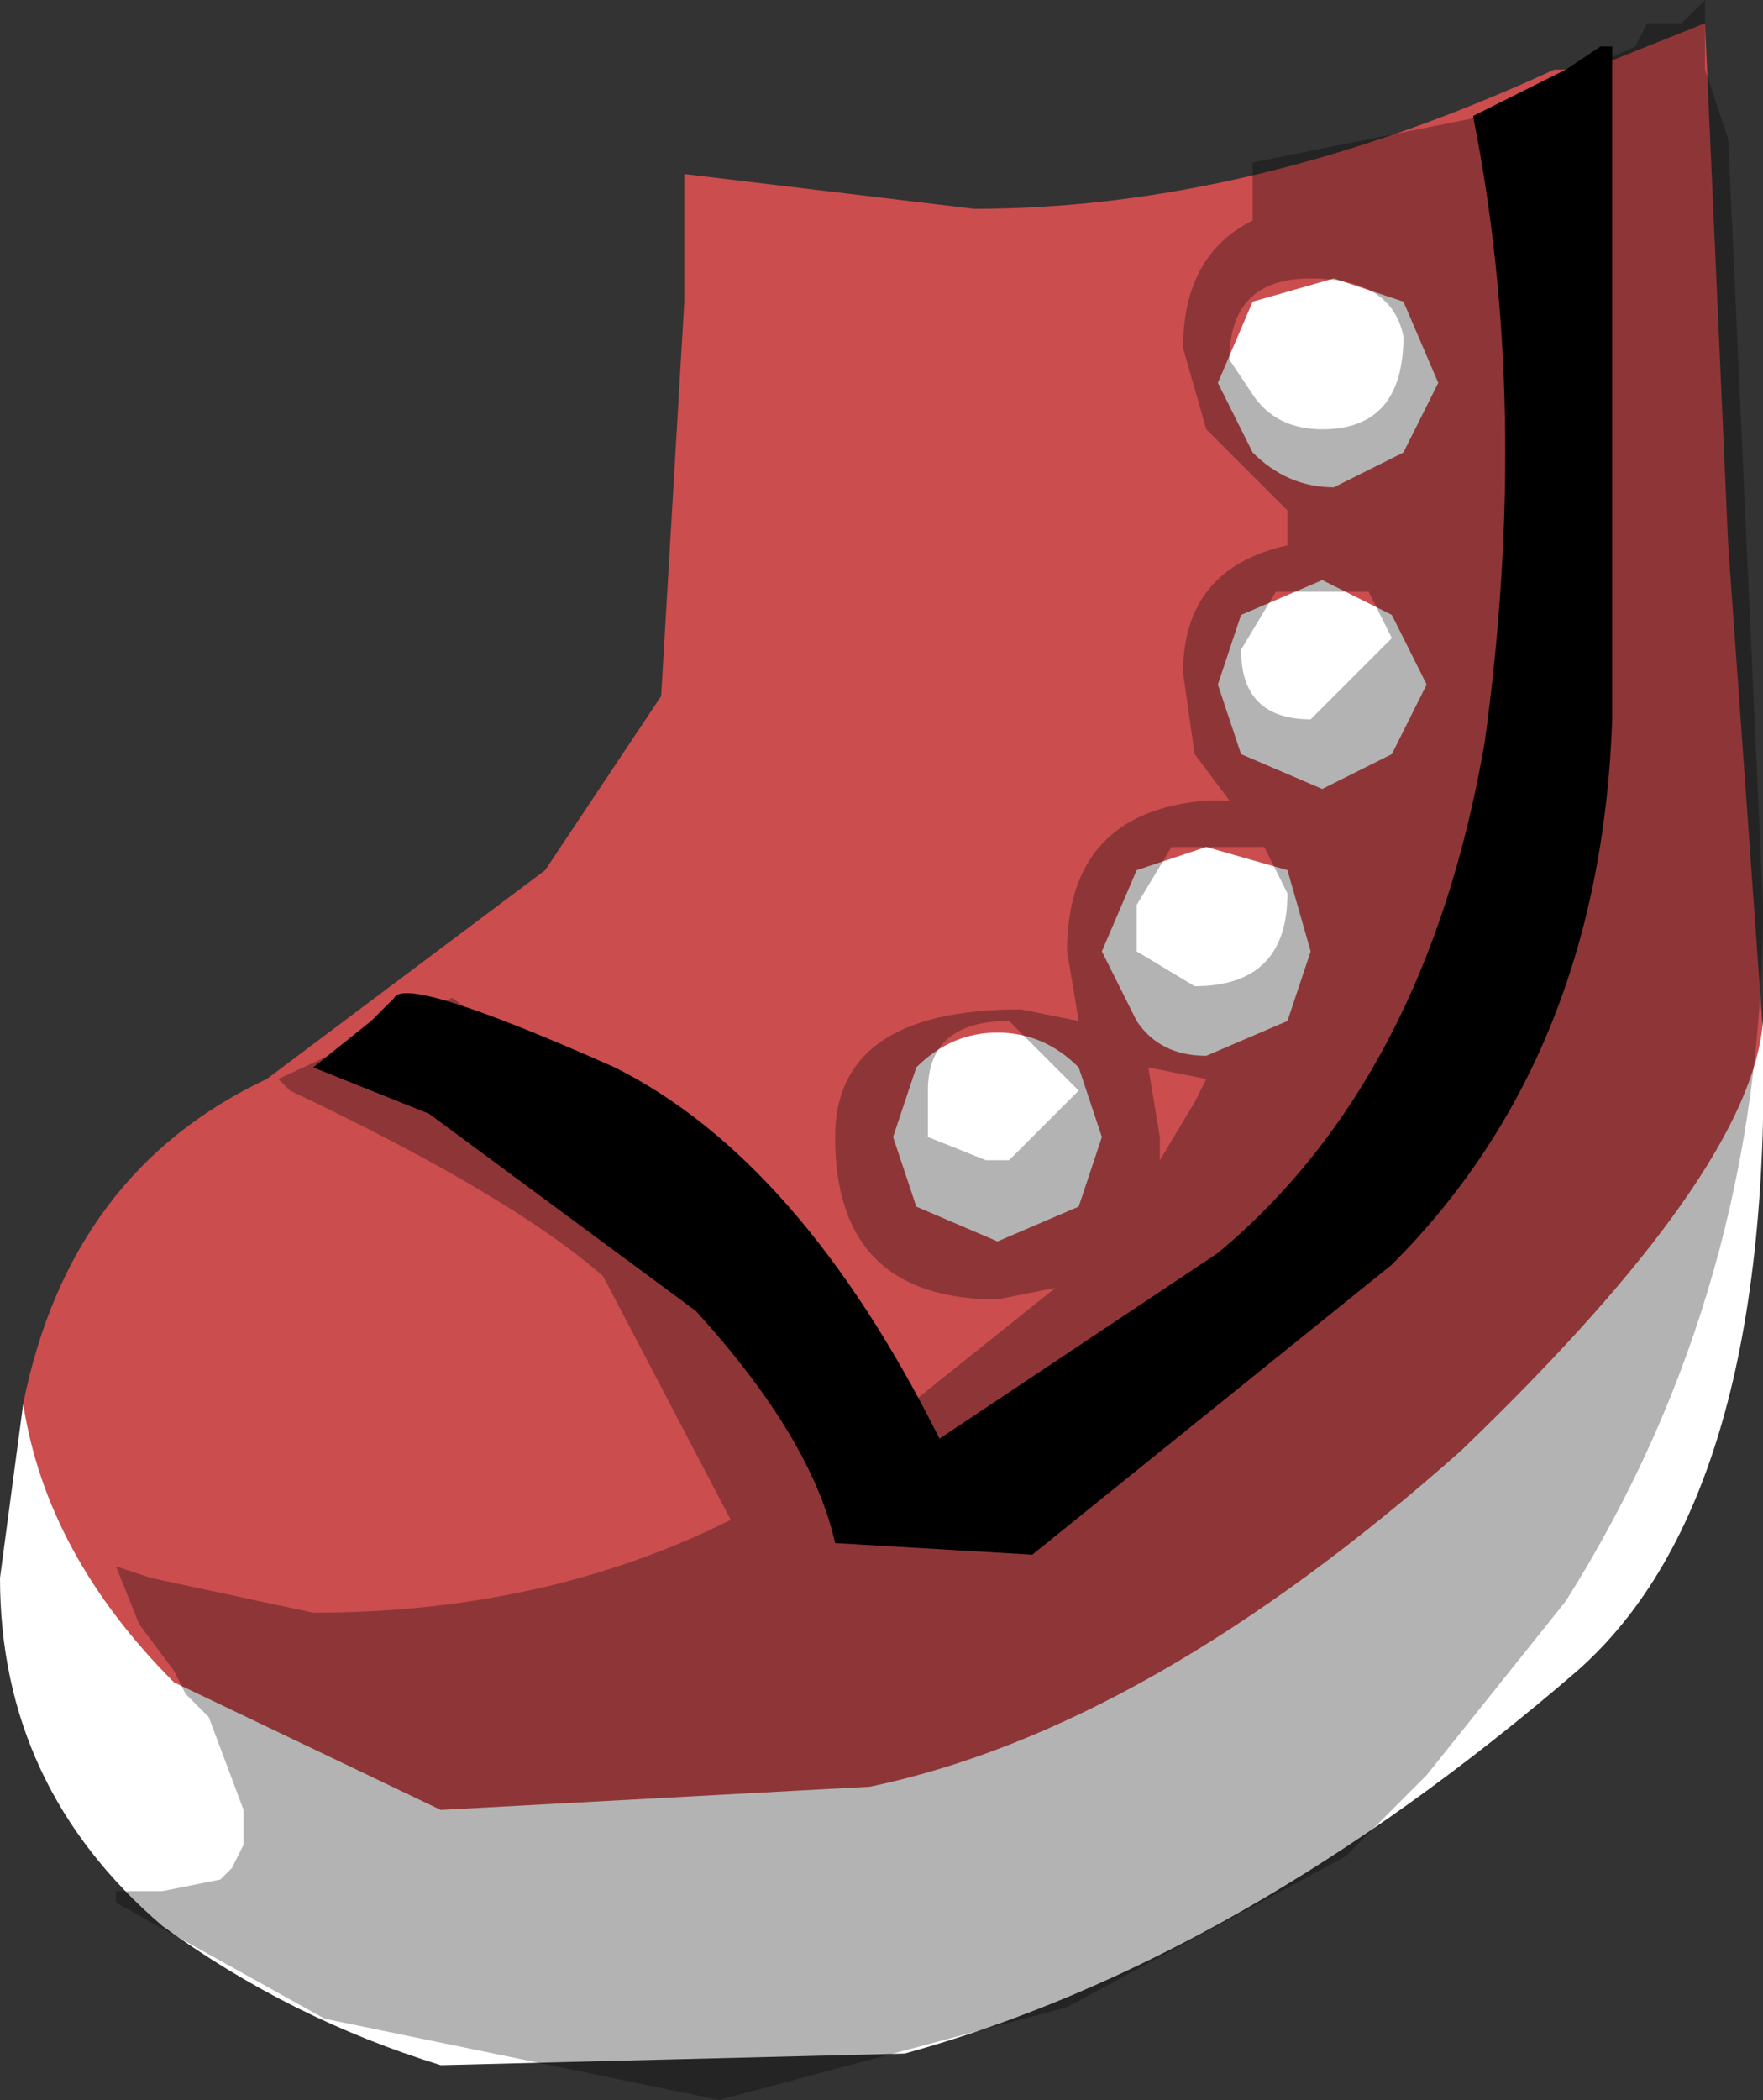 <svg xmlns="http://www.w3.org/2000/svg" xmlns:ffdec="https://www.free-decompiler.com/flash" xmlns:xlink="http://www.w3.org/1999/xlink" ffdec:objectType="frame" width="7.6" height="9.05"><rect width="100%" height="100%" fill="#333333" stroke="none"/><use ffdec:characterId="1" xlink:href="#a" width="7.6" height="9.05"/><defs><g id="a" fill-rule="evenodd"><path fill="#cb4d4e" d="M7.6 4.45q-.05.65-1.3 1.8-1.35 1.2-2.55 1.5-2 .4-3-.45-.6-.55-.65-1.25.2-1 1.05-1.4l1.2-.9.5-.75.1-1.7V.75L4.2.9Q5.4.9 6.7.3h.15l.5-.2.1 2.25z"/><path d="M6.9.2h.05v2.9Q6.9 4.55 6 5.45L4.45 6.7l-.85-.05q-.1-.45-.6-1L1.85 4.8l-.5-.2.25-.2.1-.1q.05-.1.95.3.8.4 1.4 1.6l1.2-.8q.9-.75 1.15-2.2.2-1.45-.05-2.7l.4-.2z"/><path fill="#fff" d="m4.65 4.6.1.3-.1.3-.35.15-.35-.15-.1-.3.1-.3q.15-.15.35-.15t.35.15m1-.5-.1.3-.35.15q-.2 0-.3-.15l-.15-.3.15-.35.3-.1.35.1zm-.4-1.15.1-.3.35-.15.3.15.15.3-.15.3-.3.15-.35-.15zm.5-1.75.3.1.15.35-.15.3-.3.15q-.2 0-.35-.15l-.15-.3.15-.35zM1.9 7.8l1.85-.1q1.2-.25 2.55-1.45 1.25-1.2 1.3-1.85.05 2.05-.8 2.8-1.45 1.25-2.9 1.65l-2 .05q-.65-.2-1.2-.6Q0 7.7 0 6.8l.1-.75q.1.65.65 1.2z"/><path fill-opacity=".298" d="M5.45 3.65h-.4l-.15.25v.2l.25.15q.4 0 .4-.4zm.55-.9-.1-.2h-.4l-.15.25q0 .3.3.3zm-.7-1.2.1.15q.1.15.3.15.35 0 .35-.4-.05-.25-.4-.25t-.35.35M7.05.2 7.1.1h.15l.1-.1v.3l.1.3.15 3.3q0 1.65-.85 3l-.6.75L5.8 8l-1.2.65-1.5.4-1.7-.35-.9-.5v-.05h.2l.25-.05.05-.05.05-.1V7.8L.9 7.4l-.1-.1-.05-.1L.6 7l-.1-.25.15.05.7.15q1 0 1.8-.4L2.6 5.5q-.4-.35-1.35-.8l-.05-.05.75-.35 1.25.95.6.9.75-.6-.25.05q-.7 0-.7-.7 0-.55.8-.55l.25.05-.05-.3q0-.6.6-.65h.1l-.15-.2-.05-.35q0-.45.45-.55V2.2l-.35-.35-.1-.35q0-.4.3-.55V.7l1-.2zM5 4.9V5l.15-.25.05-.1-.25-.05zm-.65.1.3-.3-.3-.3Q4 4.4 4 4.7v.2l.25.1z"/></g></defs></svg>